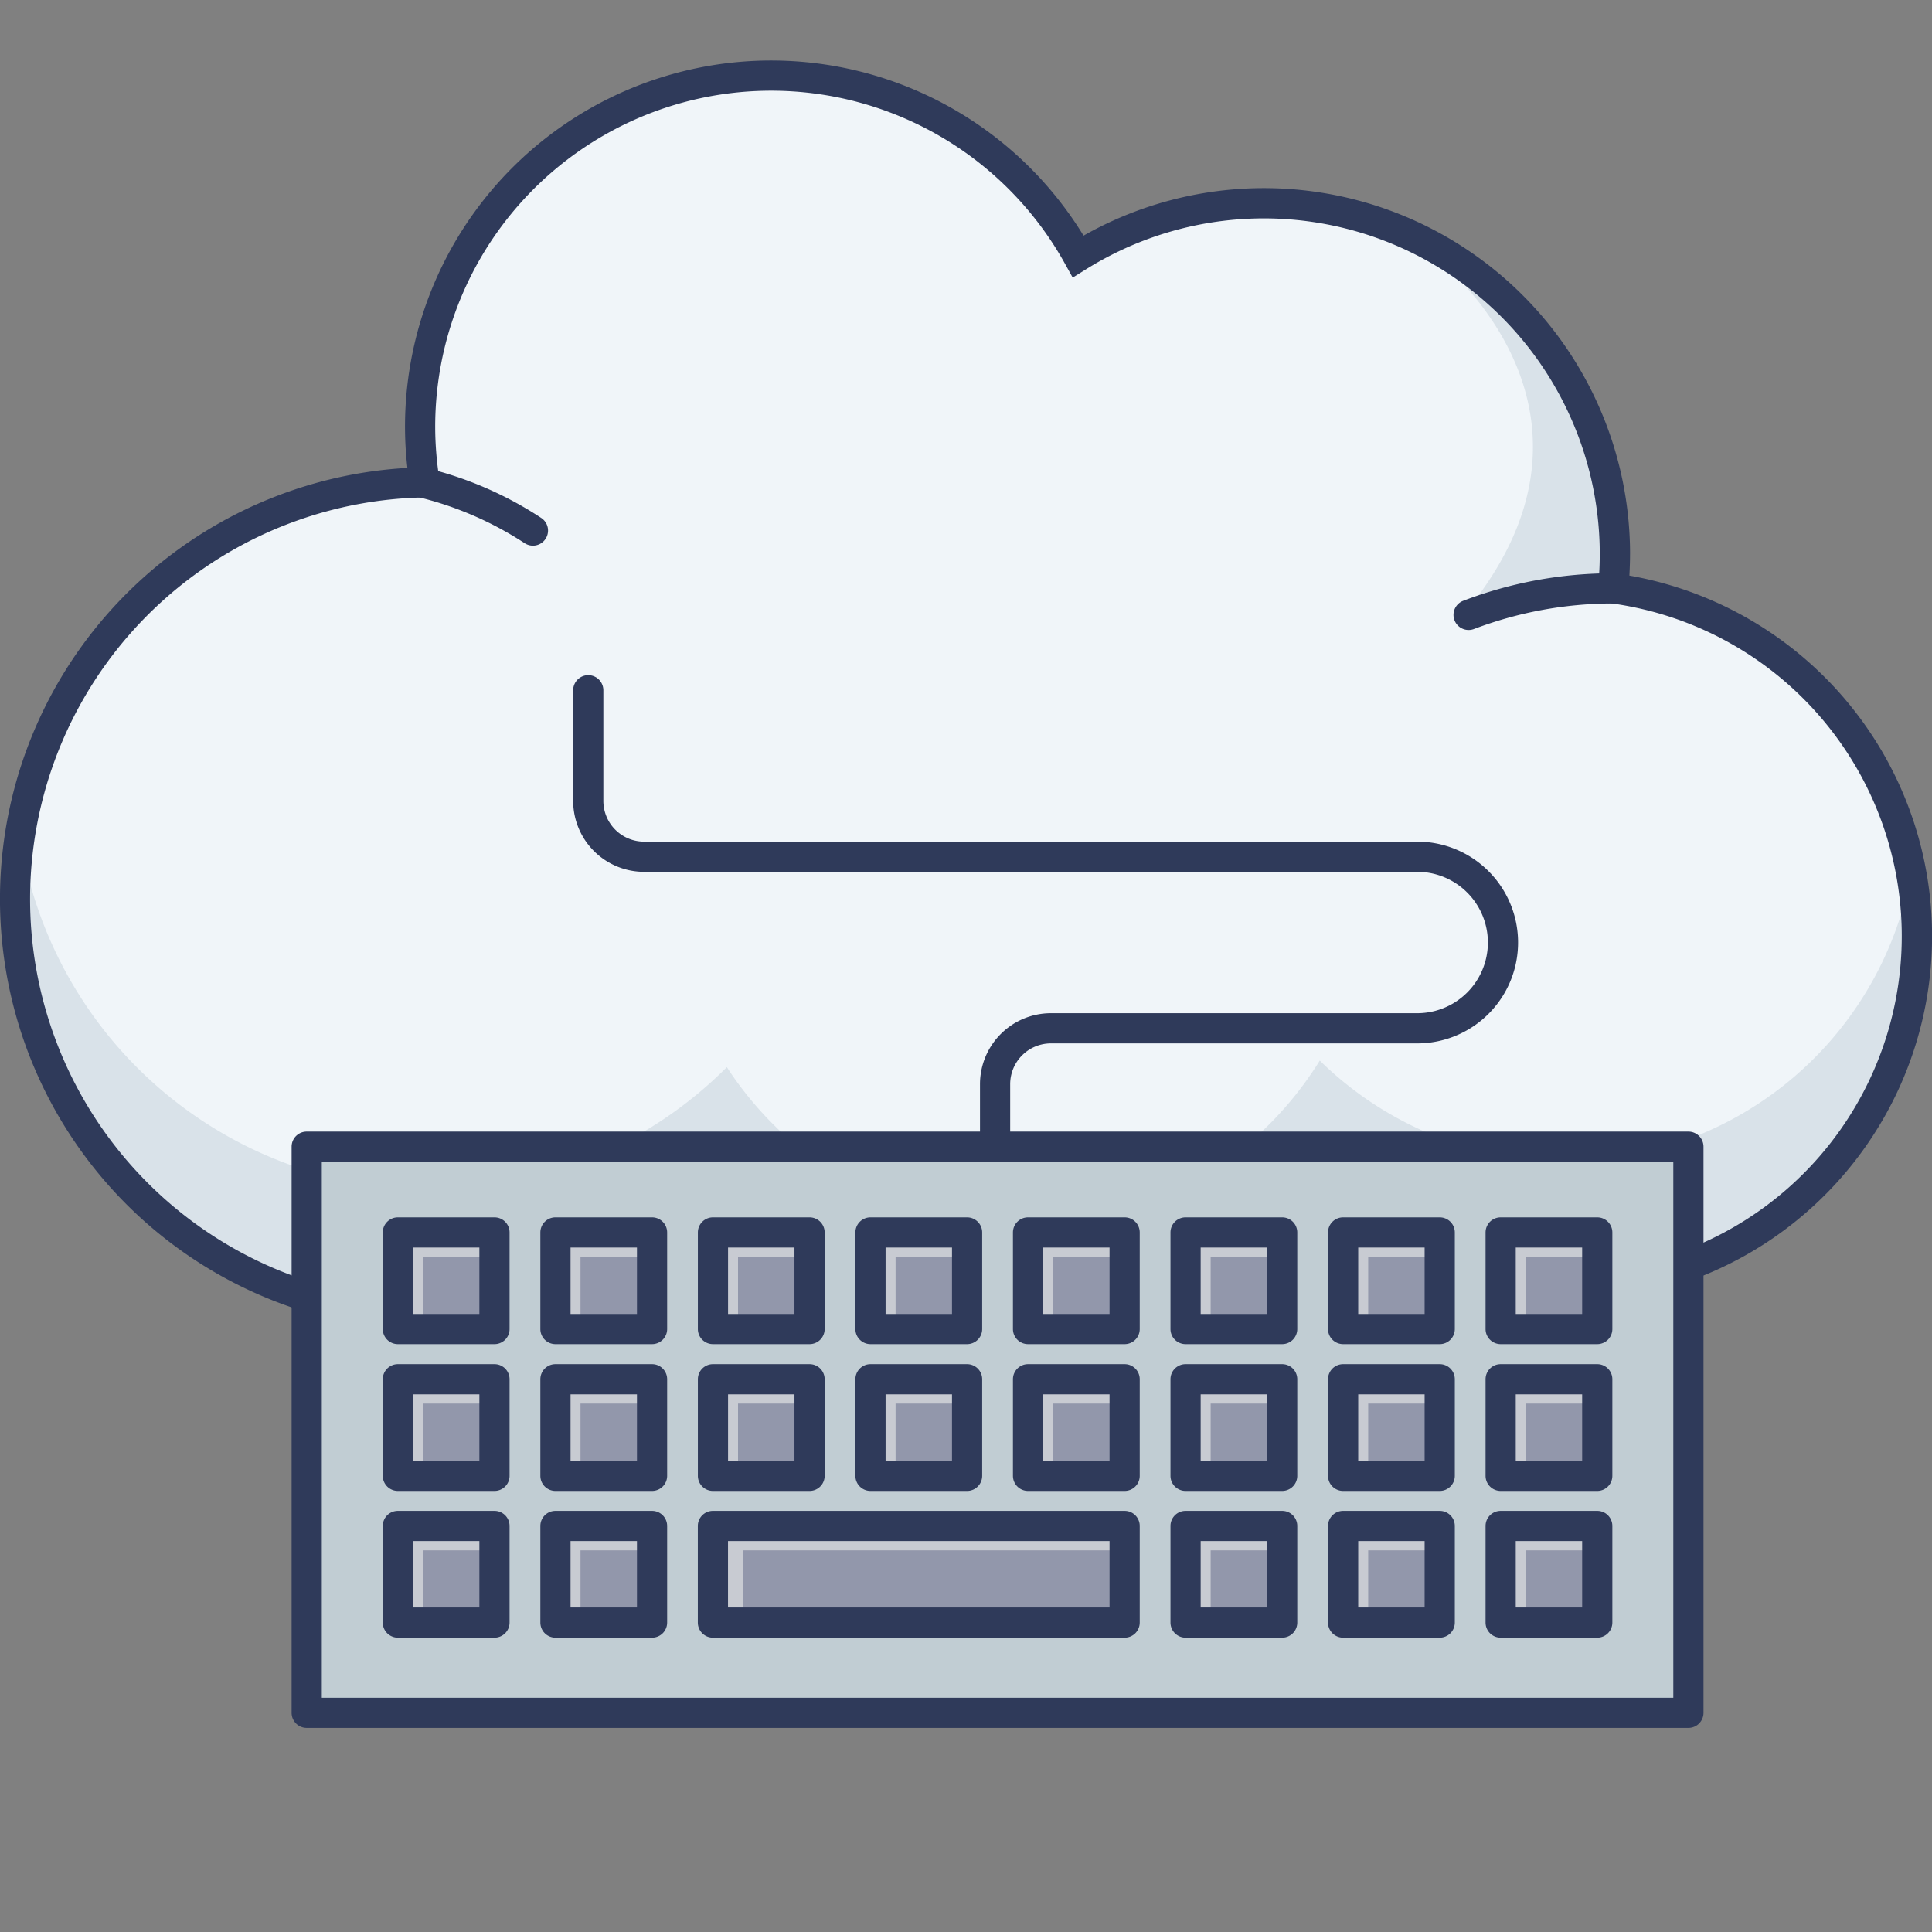 <svg id="icon" height="512" viewBox="0 0 128 128" width="512" xmlns="http://www.w3.org/2000/svg"><rect x="0" y="0" width="128" height="128" fill="#808080" stroke="none"/><path d="m106.876 38.981a23.223 23.223 0 0 0 -23.727-25.507 23.147 23.147 0 0 0 -11.717 3.513 23.25 23.25 0 0 0 -43.3 14.971c-.072 0-.142 0-.214 0a27.609 27.609 0 1 0 20.234 47.09 23.258 23.258 0 0 0 39.29-.435 23.256 23.256 0 1 0 19.433-39.632z" fill="#f0f5f9"/><path d="m104.324 85.279a23.207 23.207 0 0 1 -16.885-6.662 23.253 23.253 0 0 1 -39.283.435 27.619 27.619 0 0 1 -46.839-23.7 27.6 27.6 0 0 0 46.839 15.348 23.254 23.254 0 0 0 39.283-.436 23.257 23.257 0 0 0 39.178-12.4 22.018 22.018 0 0 1 .371 3.581 23.247 23.247 0 0 1 -22.664 23.834z" fill="#d9e2e9"/><path d="m35.307 36.151a1 1 0 0 1 -.542-.16 22.619 22.619 0 0 0 -7.038-3.052 1 1 0 0 1 .382-1.963 24.185 24.185 0 0 1 7.742 3.335 1 1 0 0 1 -.544 1.84z" fill="#2f3a5a"/><path d="m94.426 16.457s14.21 10.283 2.52 24.28a3.362 3.362 0 0 1 .355.351c3.384-2.2 4.276-2.394 9.027-2.11 0 0 3.323-16.278-11.902-22.521z" fill="#d9e2e9"/><path d="m67.645 90.642a24.092 24.092 0 0 1 -19.645-10.055 28.606 28.606 0 1 1 -21.008-49.587c-.083-.717-.133-1.426-.151-2.12a24.259 24.259 0 0 1 44.947-13.268 24.257 24.257 0 0 1 36.2 20.507c.017.653 0 1.328-.037 2.015a24.259 24.259 0 1 1 -20.323 42.022 24.2 24.2 0 0 1 -19.358 10.478c-.208.005-.417.008-.625.008zm-19.327-13.175.674 1.035a22.256 22.256 0 0 0 37.6-.416l.658-1.063.893.877a22.256 22.256 0 1 0 18.6-37.928l-.954-.129.092-.958a22.7 22.7 0 0 0 .1-2.717 22.257 22.257 0 0 0 -34.019-18.333l-.893.558-.511-.92a22.259 22.259 0 0 0 -41.718 11.352 22.692 22.692 0 0 0 .28 2.975l.181 1.135-1.282.023a26.607 26.607 0 1 0 19.426 45.384z" fill="#2f3a5a"/><path d="m97.3 41.738a1 1 0 0 1 -.367-1.931 27.679 27.679 0 0 1 9.974-1.826 1 1 0 0 1 -.064 2 26.038 26.038 0 0 0 -9.178 1.688 1 1 0 0 1 -.365.069z" fill="#2f3a5a"/><path d="m20.32 75.971h91.541v37.508h-91.541z" fill="#c1cdd3"/><path d="m111.861 114.479h-91.541a1 1 0 0 1 -1-1v-37.508a1 1 0 0 1 1-1h91.541a1 1 0 0 1 1 1v37.508a1 1 0 0 1 -1 1zm-90.541-2h89.541v-35.508h-89.541z" fill="#2f3a5a"/><path d="m26.357 81.65h6.403v6.403h-6.403z" fill="#9297ab"/><path d="m32.762 81.648v1.617h-4.741v4.791h-1.662v-6.408z" fill="#c8cbd2"/><path d="m32.76 89.053h-6.4a1 1 0 0 1 -1-1v-6.4a1 1 0 0 1 1-1h6.4a1 1 0 0 1 1 1v6.4a1 1 0 0 1 -1 1zm-5.4-2h4.4v-4.4h-4.4z" fill="#2f3a5a"/><path d="m36.794 81.65h6.403v6.403h-6.403z" fill="#9297ab"/><path d="m43.2 81.648v1.617h-4.741v4.791h-1.662v-6.408z" fill="#c8cbd2"/><path d="m43.2 89.053h-6.4a1 1 0 0 1 -1-1v-6.4a1 1 0 0 1 1-1h6.4a1 1 0 0 1 1 1v6.4a1 1 0 0 1 -1 1zm-5.4-2h4.4v-4.4h-4.4z" fill="#2f3a5a"/><path d="m47.232 81.65h6.403v6.403h-6.403z" fill="#9297ab"/><path d="m53.637 81.648v1.617h-4.741v4.791h-1.662v-6.408z" fill="#c8cbd2"/><path d="m53.635 89.053h-6.4a1 1 0 0 1 -1-1v-6.4a1 1 0 0 1 1-1h6.4a1 1 0 0 1 1 1v6.4a1 1 0 0 1 -1 1zm-5.4-2h4.4v-4.4h-4.4z" fill="#2f3a5a"/><path d="m57.669 81.65h6.403v6.403h-6.403z" fill="#9297ab"/><path d="m64.075 81.648v1.617h-4.741v4.791h-1.662v-6.408z" fill="#c8cbd2"/><path d="m64.072 89.053h-6.4a1 1 0 0 1 -1-1v-6.4a1 1 0 0 1 1-1h6.4a1 1 0 0 1 1 1v6.4a1 1 0 0 1 -1 1zm-5.4-2h4.4v-4.4h-4.4z" fill="#2f3a5a"/><path d="m68.107 81.65h6.403v6.403h-6.403z" fill="#9297ab"/><path d="m74.512 81.648v1.617h-4.741v4.791h-1.662v-6.408z" fill="#c8cbd2"/><path d="m74.51 89.053h-6.4a1 1 0 0 1 -1-1v-6.4a1 1 0 0 1 1-1h6.4a1 1 0 0 1 1 1v6.4a1 1 0 0 1 -1 1zm-5.4-2h4.4v-4.4h-4.4z" fill="#2f3a5a"/><path d="m78.544 81.65h6.403v6.403h-6.403z" fill="#9297ab"/><path d="m84.949 81.648v1.617h-4.741v4.791h-1.662v-6.408z" fill="#c8cbd2"/><path d="m84.947 89.053h-6.4a1 1 0 0 1 -1-1v-6.4a1 1 0 0 1 1-1h6.4a1 1 0 0 1 1 1v6.4a1 1 0 0 1 -1 1zm-5.4-2h4.4v-4.4h-4.4z" fill="#2f3a5a"/><path d="m88.981 81.65h6.403v6.403h-6.403z" fill="#9297ab"/><path d="m95.387 81.648v1.617h-4.741v4.791h-1.662v-6.408z" fill="#c8cbd2"/><path d="m95.385 89.053h-6.4a1 1 0 0 1 -1-1v-6.4a1 1 0 0 1 1-1h6.4a1 1 0 0 1 1 1v6.4a1 1 0 0 1 -1 1zm-5.4-2h4.4v-4.4h-4.4z" fill="#2f3a5a"/><path d="m99.419 81.65h6.403v6.403h-6.403z" fill="#9297ab"/><path d="m105.824 81.648v1.617h-4.741v4.791h-1.662v-6.408z" fill="#c8cbd2"/><path d="m105.822 89.053h-6.4a1 1 0 0 1 -1-1v-6.4a1 1 0 0 1 1-1h6.4a1 1 0 0 1 1 1v6.4a1 1 0 0 1 -1 1zm-5.4-2h4.4v-4.4h-4.4z" fill="#2f3a5a"/><path d="m26.357 91.375h6.403v6.403h-6.403z" fill="#9297ab"/><path d="m32.762 91.373v1.617h-4.741v4.791h-1.662v-6.408z" fill="#c8cbd2"/><path d="m32.76 98.779h-6.4a1 1 0 0 1 -1-1v-6.4a1 1 0 0 1 1-1h6.4a1 1 0 0 1 1 1v6.4a1 1 0 0 1 -1 1zm-5.4-2h4.4v-4.4h-4.4z" fill="#2f3a5a"/><path d="m36.794 91.375h6.403v6.403h-6.403z" fill="#9297ab"/><path d="m43.2 91.373v1.617h-4.741v4.791h-1.662v-6.408z" fill="#c8cbd2"/><path d="m43.2 98.779h-6.4a1 1 0 0 1 -1-1v-6.4a1 1 0 0 1 1-1h6.4a1 1 0 0 1 1 1v6.4a1 1 0 0 1 -1 1zm-5.4-2h4.4v-4.4h-4.4z" fill="#2f3a5a"/><path d="m47.232 91.375h6.403v6.403h-6.403z" fill="#9297ab"/><path d="m53.637 91.373v1.617h-4.741v4.791h-1.662v-6.408z" fill="#c8cbd2"/><path d="m53.635 98.779h-6.4a1 1 0 0 1 -1-1v-6.4a1 1 0 0 1 1-1h6.4a1 1 0 0 1 1 1v6.4a1 1 0 0 1 -1 1zm-5.4-2h4.4v-4.4h-4.4z" fill="#2f3a5a"/><path d="m57.669 91.375h6.403v6.403h-6.403z" fill="#9297ab"/><path d="m64.075 91.373v1.617h-4.741v4.791h-1.662v-6.408z" fill="#c8cbd2"/><path d="m64.072 98.779h-6.4a1 1 0 0 1 -1-1v-6.4a1 1 0 0 1 1-1h6.4a1 1 0 0 1 1 1v6.4a1 1 0 0 1 -1 1zm-5.4-2h4.4v-4.4h-4.4z" fill="#2f3a5a"/><path d="m68.107 91.375h6.403v6.403h-6.403z" fill="#9297ab"/><path d="m74.512 91.373v1.617h-4.741v4.791h-1.662v-6.408z" fill="#c8cbd2"/><path d="m74.51 98.779h-6.4a1 1 0 0 1 -1-1v-6.4a1 1 0 0 1 1-1h6.4a1 1 0 0 1 1 1v6.4a1 1 0 0 1 -1 1zm-5.4-2h4.4v-4.4h-4.4z" fill="#2f3a5a"/><path d="m78.544 91.375h6.403v6.403h-6.403z" fill="#9297ab"/><path d="m84.949 91.373v1.617h-4.741v4.791h-1.662v-6.408z" fill="#c8cbd2"/><path d="m84.947 98.779h-6.4a1 1 0 0 1 -1-1v-6.4a1 1 0 0 1 1-1h6.4a1 1 0 0 1 1 1v6.4a1 1 0 0 1 -1 1zm-5.4-2h4.4v-4.4h-4.4z" fill="#2f3a5a"/><path d="m88.981 91.375h6.403v6.403h-6.403z" fill="#9297ab"/><path d="m95.387 91.373v1.617h-4.741v4.791h-1.662v-6.408z" fill="#c8cbd2"/><path d="m95.385 98.779h-6.4a1 1 0 0 1 -1-1v-6.4a1 1 0 0 1 1-1h6.4a1 1 0 0 1 1 1v6.4a1 1 0 0 1 -1 1zm-5.4-2h4.4v-4.4h-4.4z" fill="#2f3a5a"/><path d="m99.419 91.375h6.403v6.403h-6.403z" fill="#9297ab"/><path d="m105.824 91.373v1.617h-4.741v4.791h-1.662v-6.408z" fill="#c8cbd2"/><path d="m105.822 98.779h-6.4a1 1 0 0 1 -1-1v-6.4a1 1 0 0 1 1-1h6.4a1 1 0 0 1 1 1v6.4a1 1 0 0 1 -1 1zm-5.4-2h4.4v-4.4h-4.4z" fill="#2f3a5a"/><path d="m26.357 101.101h6.403v6.403h-6.403z" fill="#9297ab"/><path d="m32.762 101.099v1.617h-4.741v4.791h-1.662v-6.408z" fill="#c8cbd2"/><path d="m32.76 108.5h-6.4a1 1 0 0 1 -1-1v-6.4a1 1 0 0 1 1-1h6.4a1 1 0 0 1 1 1v6.4a1 1 0 0 1 -1 1zm-5.4-2h4.4v-4.4h-4.4z" fill="#2f3a5a"/><path d="m36.794 101.101h6.403v6.403h-6.403z" fill="#9297ab"/><path d="m43.2 101.099v1.617h-4.741v4.791h-1.662v-6.408z" fill="#c8cbd2"/><path d="m43.2 108.5h-6.4a1 1 0 0 1 -1-1v-6.4a1 1 0 0 1 1-1h6.4a1 1 0 0 1 1 1v6.4a1 1 0 0 1 -1 1zm-5.4-2h4.4v-4.4h-4.4z" fill="#2f3a5a"/><path d="m47.232 101.101h27.1v6.403h-27.1z" fill="#9297ab"/><path d="m74.331 101.099v1.617h-25.093v4.791h-1.997v-6.408z" fill="#c8cbd2"/><path d="m74.51 108.5h-27.278a1 1 0 0 1 -1-1v-6.4a1 1 0 0 1 1-1h27.278a1 1 0 0 1 1 1v6.4a1 1 0 0 1 -1 1zm-26.278-2h25.278v-4.4h-25.278z" fill="#2f3a5a"/><path d="m78.544 101.101h6.403v6.403h-6.403z" fill="#9297ab"/><path d="m84.949 101.099v1.617h-4.741v4.791h-1.662v-6.408z" fill="#c8cbd2"/><path d="m84.947 108.5h-6.4a1 1 0 0 1 -1-1v-6.4a1 1 0 0 1 1-1h6.4a1 1 0 0 1 1 1v6.4a1 1 0 0 1 -1 1zm-5.4-2h4.4v-4.4h-4.4z" fill="#2f3a5a"/><path d="m88.981 101.101h6.403v6.403h-6.403z" fill="#9297ab"/><path d="m95.387 101.099v1.617h-4.741v4.791h-1.662v-6.408z" fill="#c8cbd2"/><path d="m95.385 108.5h-6.4a1 1 0 0 1 -1-1v-6.4a1 1 0 0 1 1-1h6.4a1 1 0 0 1 1 1v6.4a1 1 0 0 1 -1 1zm-5.4-2h4.4v-4.4h-4.4z" fill="#2f3a5a"/><path d="m99.419 101.101h6.403v6.403h-6.403z" fill="#9297ab"/><path d="m105.824 101.099v1.617h-4.741v4.791h-1.662v-6.408z" fill="#c8cbd2"/><g fill="#2f3a5a"><path d="m105.822 108.5h-6.4a1 1 0 0 1 -1-1v-6.4a1 1 0 0 1 1-1h6.4a1 1 0 0 1 1 1v6.4a1 1 0 0 1 -1 1zm-5.4-2h4.4v-4.4h-4.4z"/><path d="m65.927 76.971a1 1 0 0 1 -1-1v-4.15a4.7 4.7 0 0 1 4.694-4.694h24.272a4.683 4.683 0 0 0 0-9.366h-51.225a4.7 4.7 0 0 1 -4.694-4.694v-7.335a1 1 0 0 1 2 0v7.335a2.7 2.7 0 0 0 2.694 2.694h51.225a6.683 6.683 0 0 1 0 13.366h-24.272a2.7 2.7 0 0 0 -2.694 2.694v4.15a1 1 0 0 1 -1 1z"/></g></svg>